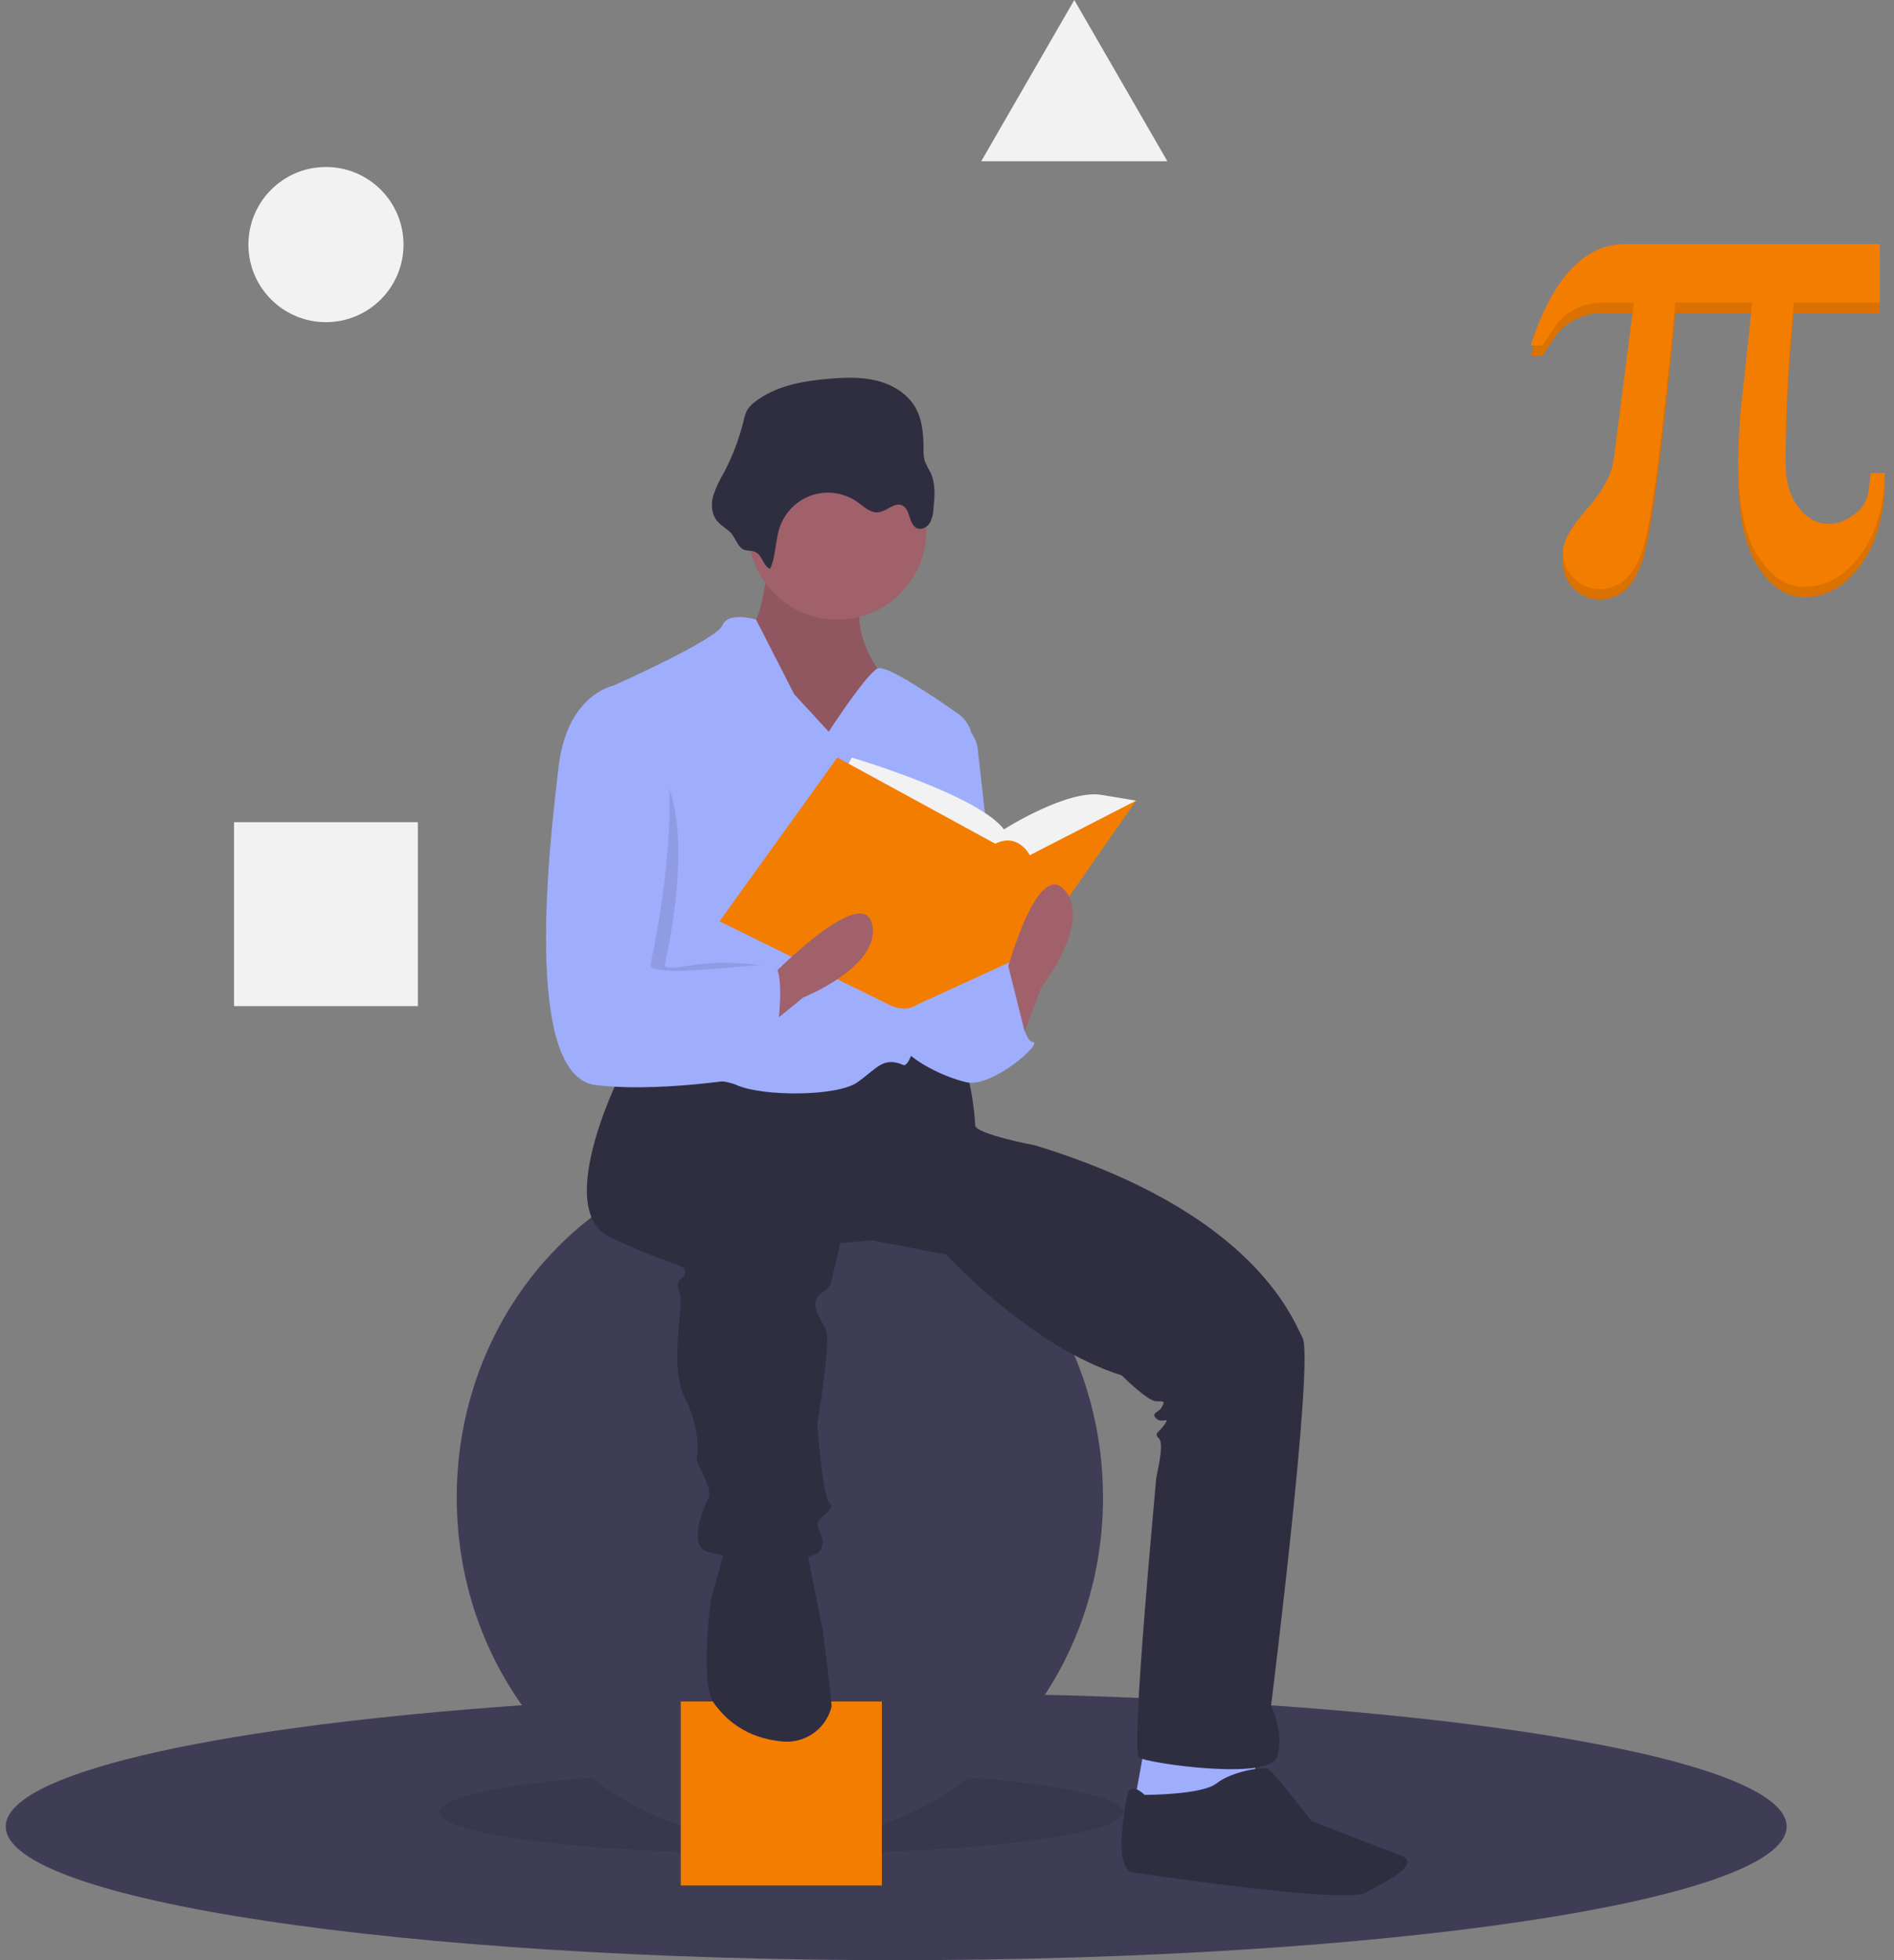 <svg width="145" height="150" viewBox="0 0 145 150" fill="none" xmlns="http://www.w3.org/2000/svg">
<rect x="0" y="0" width="145" height="150" fill="#808080" stroke="none"/>
<g clip-path="url(#clip0_665_885)">
<path d="M136.781 139.774C136.781 145.422 106.261 150 68.611 150C30.961 150 0.44 145.422 0.44 139.774C0.44 135.777 15.739 132.313 38.035 130.633C47.23 129.938 57.618 129.549 68.611 129.549C73.13 129.549 77.546 129.615 81.816 129.74C113.146 130.664 136.781 134.805 136.781 139.774Z" fill="#3F3D56"/>
<path opacity="0.1" d="M59.815 141.864C74.268 141.864 85.984 140.436 85.984 138.675C85.984 136.914 74.268 135.486 59.815 135.486C45.363 135.486 33.647 136.914 33.647 138.675C33.647 140.436 45.363 141.864 59.815 141.864Z" fill="black"/>
<path d="M59.705 140.984C73.368 140.984 84.444 129.169 84.444 114.595C84.444 100.021 73.368 88.207 59.705 88.207C46.042 88.207 34.966 100.021 34.966 114.595C34.966 129.169 46.042 140.984 59.705 140.984Z" fill="#3F3D56"/>
<path d="M67.511 130.208H52.118V144.282H67.511V130.208Z" fill="#F37D00"/>
<path d="M87.632 133.617L86.753 138.455L92.471 139.335L96.209 137.136L95.989 133.617H87.632Z" fill="#9FADFD"/>
<path d="M58.825 42.797C58.825 42.797 58.386 47.854 57.286 48.074C56.187 48.294 59.705 57.09 59.705 57.09H64.983L69.161 55.991L67.182 51.153C67.182 51.153 64.543 47.635 66.522 44.776C68.501 41.917 58.825 42.797 58.825 42.797Z" fill="#A0616A"/>
<path opacity="0.1" d="M58.825 42.797C58.825 42.797 58.386 47.854 57.286 48.074C56.187 48.294 59.705 57.09 59.705 57.09H64.983L69.161 55.991L67.182 51.153C67.182 51.153 64.543 47.635 66.522 44.776C68.501 41.917 58.825 42.797 58.825 42.797Z" fill="black"/>
<path d="M47.83 81.5C47.83 81.5 42.112 92.495 46.73 94.694C51.348 96.893 52.448 96.673 52.448 97.333C52.448 97.993 51.568 97.773 52.008 98.872C52.448 99.972 51.128 104.37 52.448 107.009C53.767 109.648 53.328 111.627 53.328 111.627C53.328 111.627 53.328 111.847 53.767 112.726C54.207 113.606 54.427 114.266 54.207 114.705C53.987 115.145 52.668 118.004 53.987 118.664C55.307 119.323 62.124 119.763 62.783 118.664C63.443 117.564 62.124 116.904 62.783 116.245C63.443 115.585 63.883 115.365 63.443 114.925C63.003 114.485 62.563 108.988 62.563 108.988C62.563 108.988 63.663 102.611 63.223 101.731C62.783 100.851 62.124 99.972 62.563 99.312C63.003 98.652 63.443 98.872 63.663 97.993C63.883 97.113 64.323 95.134 64.323 95.134L66.742 94.914L72.459 96.013C72.459 96.013 78.837 103.05 85.873 105.249C85.873 105.249 87.853 107.229 88.512 107.229C89.172 107.229 89.172 107.229 88.952 107.668C88.732 108.108 88.073 108.108 88.512 108.548C88.952 108.988 89.612 108.328 89.172 108.988C88.732 109.648 88.292 109.648 88.732 110.087C89.172 110.527 88.512 112.946 88.512 113.166C88.512 113.386 86.533 134.057 87.193 134.497C87.853 134.937 97.089 136.256 97.748 134.497C98.408 132.738 97.308 130.538 97.308 130.538C97.308 130.538 100.607 104.15 99.727 102.391C98.848 100.631 95.769 92.715 79.276 87.657C79.276 87.657 74.658 86.777 74.658 86.118C74.658 85.458 74.219 81.28 73.339 81.06C72.459 80.84 67.401 80.62 67.401 80.62L61.024 82.599L52.228 81.06L47.83 81.5Z" fill="#2F2E41"/>
<path d="M55.526 118.443L54.427 122.402C54.427 122.402 53.547 128.779 54.647 130.318C55.51 131.527 57.052 133.008 59.912 133.268C60.714 133.341 61.516 133.139 62.187 132.694C62.858 132.25 63.357 131.59 63.602 130.823C63.635 130.731 63.655 130.635 63.663 130.538C63.663 130.098 63.003 124.821 63.003 124.821L61.904 119.323L61.684 117.784L55.526 118.443Z" fill="#2F2E41"/>
<path d="M87.632 137.355C87.632 137.355 86.533 136.256 86.313 137.355C86.093 138.455 85.213 143.073 86.753 143.293C88.292 143.513 103.026 145.712 104.565 144.832C106.104 143.953 108.963 142.633 107.204 141.973C105.444 141.314 100.387 139.335 100.387 139.335C100.387 139.335 97.528 135.596 97.088 135.376C96.648 135.156 94.229 135.596 93.13 136.476C92.03 137.355 87.632 137.355 87.632 137.355Z" fill="#2F2E41"/>
<path d="M64.103 47.414C67.868 47.414 70.92 44.362 70.92 40.597C70.92 36.832 67.868 33.78 64.103 33.78C60.338 33.78 57.286 36.832 57.286 40.597C57.286 44.362 60.338 47.414 64.103 47.414Z" fill="#A0616A"/>
<path d="M63.444 55.991L60.805 53.132L57.88 47.414C57.88 47.414 55.747 46.755 55.307 47.854C54.867 48.954 46.951 52.472 46.951 52.472C46.951 52.472 48.93 70.944 48.05 72.704C47.171 74.463 45.631 81.5 46.951 82.159C48.27 82.819 54.428 82.159 56.407 83.039C58.386 83.919 64.103 83.919 65.643 82.819C67.182 81.72 67.622 80.84 69.161 81.5C70.472 82.061 73.535 62.86 74.417 57.139C74.492 56.658 74.43 56.166 74.239 55.719C74.048 55.272 73.736 54.886 73.338 54.608C71.365 53.223 67.811 50.838 67.182 51.153C66.302 51.593 63.444 55.991 63.444 55.991Z" fill="#9FADFD"/>
<path d="M72.899 55.111C73.415 55.24 73.88 55.524 74.23 55.925C74.581 56.326 74.8 56.824 74.859 57.353L76.637 73.363C76.637 73.363 72.239 82.819 70.04 76.442C67.841 70.065 72.899 55.111 72.899 55.111Z" fill="#9FADFD"/>
<path d="M72.46 74.902L77.298 73.583C77.298 73.583 78.177 79.74 79.057 79.74C79.936 79.74 75.978 83.259 73.999 82.819C72.02 82.379 69.161 80.84 68.941 79.74C68.721 78.641 70.92 74.023 70.92 74.023L72.46 74.902Z" fill="#9FADFD"/>
<path d="M58.957 43.538C59.421 42.516 59.34 41.324 59.723 40.269C59.929 39.704 60.262 39.195 60.697 38.78C61.131 38.365 61.656 38.056 62.23 37.878C62.804 37.699 63.411 37.656 64.004 37.751C64.598 37.846 65.161 38.077 65.651 38.426C66.144 38.778 66.638 39.272 67.24 39.204C67.888 39.132 68.466 38.409 69.061 38.674C69.722 38.968 69.543 40.151 70.212 40.425C70.564 40.569 70.98 40.347 71.183 40.025C71.361 39.687 71.458 39.313 71.466 38.931C71.559 37.993 71.642 37.001 71.235 36.15C71.064 35.862 70.915 35.562 70.789 35.251C70.718 34.961 70.689 34.662 70.704 34.364C70.701 33.261 70.62 32.111 70.066 31.159C69.45 30.102 68.312 29.426 67.125 29.131C65.937 28.836 64.694 28.881 63.475 28.984C61.46 29.155 59.358 29.52 57.771 30.773C57.555 30.931 57.369 31.126 57.222 31.349C57.083 31.614 56.984 31.899 56.93 32.194C56.587 33.592 56.072 34.942 55.398 36.213C55.074 36.752 54.809 37.325 54.607 37.921C54.439 38.527 54.45 39.217 54.803 39.737C55.09 40.161 55.548 40.387 55.909 40.734C56.266 41.077 56.433 41.737 56.829 41.998C57.174 42.224 57.587 42.064 57.94 42.305C58.392 42.614 58.425 43.291 58.957 43.538Z" fill="#2F2E41"/>
<path d="M64.543 59.289L65.203 57.97C65.203 57.97 74.879 60.828 76.858 63.467C76.858 63.467 81.695 60.389 84.334 60.828L86.973 61.268L78.837 68.525L68.501 67.645L64.543 59.289Z" fill="#F2F2F2"/>
<path d="M64.103 57.97L55.087 70.504L68.061 76.882C68.061 76.882 69.274 77.541 70.207 76.882L78.837 72.923L86.973 61.268L78.837 65.447C78.837 65.447 77.957 63.687 76.198 64.567L64.103 57.97Z" fill="#F37D00"/>
<path d="M77.957 80.18L79.716 75.562C79.716 75.562 83.674 70.504 81.475 68.085C79.276 65.666 76.857 75.122 76.857 75.122L77.957 80.18Z" fill="#A0616A"/>
<path d="M57.659 79.443L61.498 76.331C61.498 76.331 67.46 73.942 66.771 70.746C66.082 67.55 59.246 74.516 59.246 74.516L57.659 79.443Z" fill="#A0616A"/>
<path opacity="0.1" d="M48.16 57.2H47.94C47.94 57.2 44.532 53.132 43.872 58.63C43.212 64.127 41.013 82.379 46.731 83.039C52.448 83.699 56.517 80.29 56.517 80.29C56.517 80.29 60.695 73.913 59.155 73.913C58.411 73.913 56.385 73.579 54.537 73.693C52.566 73.816 50.795 74.371 50.909 73.803C51.129 72.704 54.318 58.74 48.16 57.2Z" fill="black"/>
<path d="M47.83 52.912L46.951 52.472C46.951 52.472 43.432 53.132 42.772 58.63C42.113 64.127 39.914 82.379 45.631 83.039C51.349 83.699 59.045 82.159 59.045 82.159C59.045 82.159 60.585 73.803 59.045 73.803C57.506 73.803 49.589 74.902 49.809 73.803C50.029 72.703 53.987 54.451 47.83 52.912Z" fill="#9FADFD"/>
<path d="M74.769 77.651L77.193 73.935L78.727 80.07L74.769 81.829V77.651Z" fill="#9FADFD"/>
<path d="M24.954 24.654C28.233 24.654 30.892 21.996 30.892 18.717C30.892 15.438 28.233 12.779 24.954 12.779C21.675 12.779 19.017 15.438 19.017 18.717C19.017 21.996 21.675 24.654 24.954 24.654Z" fill="#F2F2F2"/>
<path d="M31.991 62.918H17.917V76.992H31.991V62.918Z" fill="#F2F2F2"/>
<path d="M82.245 0L85.808 6.17L89.37 12.34H82.245H75.121L78.683 6.17L82.245 0Z" fill="#F2F2F2"/>
<path d="M144.311 36.994C144.226 39.627 143.585 41.736 142.388 43.324C141.191 44.911 139.768 45.705 138.121 45.705C136.78 45.705 135.604 44.928 134.593 43.375C133.583 41.821 133.078 39.431 133.078 36.205C133.078 35.491 133.095 34.812 133.129 34.167C133.163 33.522 133.205 32.91 133.256 32.333L134.148 23.953H128.264C127.245 34.549 126.409 40.853 125.755 42.865C125.101 44.878 123.993 45.884 122.431 45.884C121.726 45.866 121.053 45.585 120.546 45.094C120.252 44.834 120.019 44.511 119.865 44.15C119.711 43.789 119.639 43.398 119.654 43.005C119.654 42.225 120.27 41.134 121.501 39.732C122.732 38.331 123.416 37.054 123.551 35.899L125.08 23.953H122.609C121.913 23.957 121.227 24.127 120.61 24.449C120.041 24.71 119.547 25.109 119.17 25.608L118.075 27.238H117.184C118.015 24.658 119.039 22.718 120.253 21.418C121.467 20.119 122.864 19.47 124.443 19.47H143.903V23.953H137.332C137.128 25.991 136.971 28.028 136.86 30.066C136.75 32.104 136.695 34.15 136.695 36.205C136.695 37.597 137.018 38.726 137.663 39.592C138.308 40.458 139.115 40.891 140.083 40.891C140.677 40.891 141.301 40.649 141.955 40.165C142.265 39.947 142.525 39.665 142.716 39.338C142.907 39.01 143.026 38.645 143.063 38.268C143.114 37.894 143.152 37.602 143.177 37.389C143.203 37.177 143.216 37.045 143.216 36.994L144.311 36.994Z" fill="#F37D00"/>
<path opacity="0.1" d="M144.311 36.994C144.226 39.627 143.585 41.736 142.388 43.324C141.191 44.911 139.768 45.705 138.121 45.705C136.78 45.705 135.604 44.928 134.593 43.375C133.583 41.821 133.078 39.431 133.078 36.205C133.078 35.491 133.095 34.812 133.129 34.167C133.163 33.522 133.205 32.91 133.256 32.333L134.148 23.953H128.264C127.245 34.549 126.409 40.853 125.755 42.865C125.101 44.878 123.993 45.884 122.431 45.884C121.726 45.866 121.053 45.585 120.546 45.094C120.252 44.834 120.019 44.511 119.865 44.15C119.711 43.789 119.639 43.398 119.654 43.005C119.654 42.225 120.27 41.134 121.501 39.732C122.732 38.331 123.416 37.054 123.551 35.899L125.08 23.953H122.609C121.913 23.957 121.227 24.127 120.61 24.449C120.041 24.71 119.547 25.109 119.17 25.608L118.075 27.238H117.184C118.015 24.658 119.039 22.718 120.253 21.418C121.467 20.119 122.864 19.47 124.443 19.47H143.903V23.953H137.332C137.128 25.991 136.971 28.028 136.86 30.066C136.75 32.104 136.695 34.15 136.695 36.205C136.695 37.597 137.018 38.726 137.663 39.592C138.308 40.458 139.115 40.891 140.083 40.891C140.677 40.891 141.301 40.649 141.955 40.165C142.265 39.947 142.525 39.665 142.716 39.338C142.907 39.01 143.026 38.645 143.063 38.268C143.114 37.894 143.152 37.602 143.177 37.389C143.203 37.177 143.216 37.045 143.216 36.994L144.311 36.994Z" fill="black"/>
<path d="M144.311 36.199C144.226 38.831 143.585 40.941 142.388 42.528C141.191 44.116 139.768 44.91 138.121 44.91C136.78 44.91 135.604 44.133 134.593 42.579C133.583 41.026 133.078 38.636 133.078 35.409C133.078 34.696 133.095 34.017 133.129 33.371C133.163 32.726 133.205 32.115 133.256 31.538L134.148 23.157H128.264C127.245 33.754 126.409 40.058 125.755 42.07C125.101 44.082 123.993 45.088 122.431 45.088C121.726 45.071 121.053 44.789 120.546 44.299C120.252 44.038 120.019 43.716 119.865 43.355C119.711 42.993 119.639 42.602 119.654 42.21C119.654 41.429 120.27 40.338 121.501 38.937C122.732 37.536 123.416 36.258 123.551 35.103L125.08 23.157H122.609C121.913 23.162 121.227 23.332 120.61 23.654C120.041 23.915 119.547 24.313 119.17 24.813L118.075 26.443H117.184C118.015 23.862 119.039 21.922 120.253 20.623C121.467 19.324 122.864 18.674 124.443 18.674H143.903V23.157H137.332C137.128 25.195 136.971 27.233 136.86 29.27C136.75 31.308 136.695 33.354 136.695 35.409C136.695 36.802 137.018 37.931 137.663 38.797C138.308 39.663 139.115 40.096 140.083 40.096C140.677 40.096 141.301 39.854 141.955 39.37C142.265 39.152 142.525 38.87 142.716 38.542C142.907 38.215 143.026 37.85 143.063 37.472C143.114 37.099 143.152 36.806 143.177 36.594C143.203 36.381 143.216 36.25 143.216 36.199H144.311Z" fill="#F37D00"/>
</g>
<defs>
<clipPath id="clip0_665_885">
<rect width="143.87" height="150" fill="white" transform="translate(0.44)"/>
</clipPath>
</defs>
</svg>
